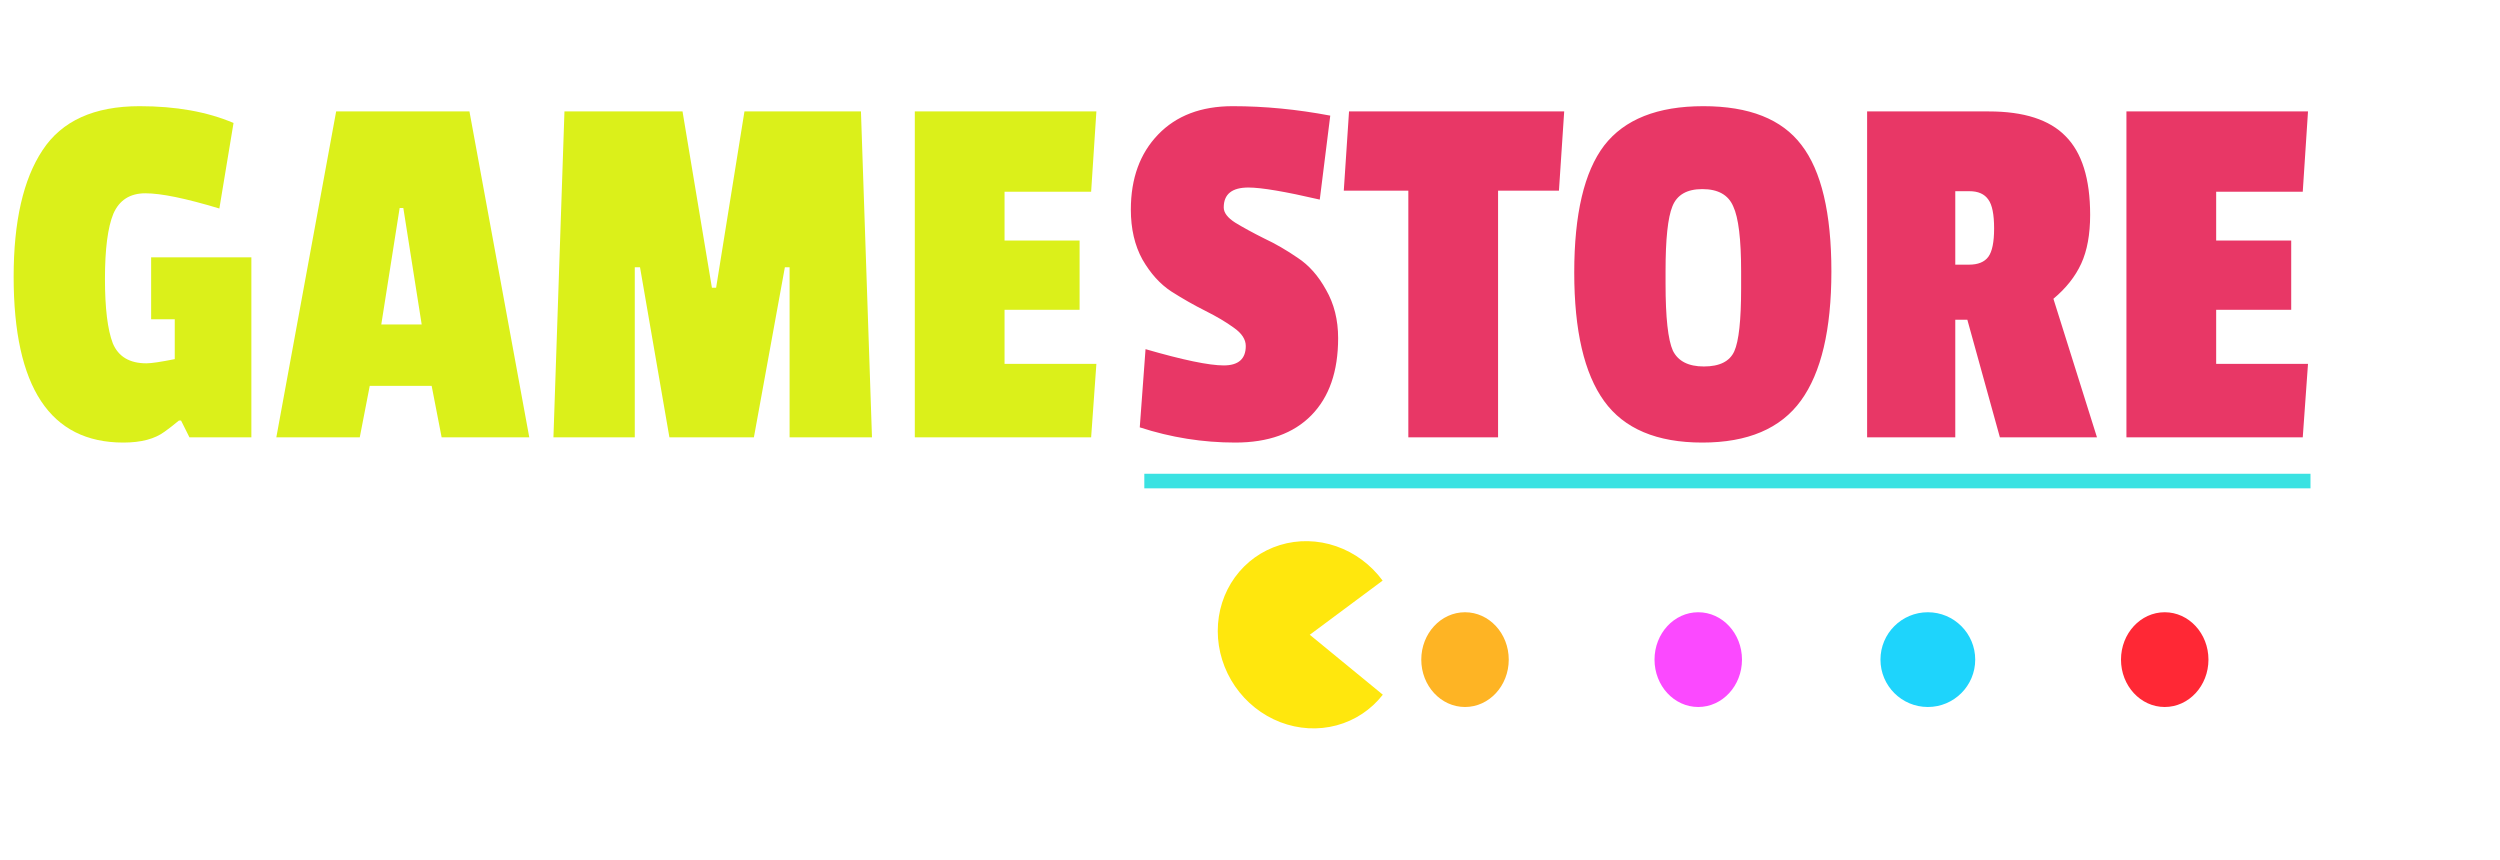 <svg width="343" height="118" viewBox="0 0 343 118" fill="none" xmlns="http://www.w3.org/2000/svg">
<path d="M189.722 95.311C188.118 97.372 185.899 98.844 183.377 99.52C180.854 100.196 178.154 100.042 175.657 99.081C173.159 98.119 170.988 96.398 169.45 94.158C167.911 91.918 167.081 89.273 167.076 86.592C167.072 83.912 167.893 81.331 169.424 79.213C170.955 77.094 173.12 75.543 175.615 74.779C178.11 74.014 180.809 74.073 183.334 74.948C185.86 75.823 188.084 77.47 189.696 79.658L179.702 87.09L189.722 95.311Z" fill="#FFE70D"/>
<ellipse cx="201" cy="90.5" rx="6" ry="6.5" fill="#FEB424"/>
<ellipse cx="233" cy="90.5" rx="6" ry="6.5" fill="#FB49FF"/>
<circle cx="264.5" cy="90.5" r="6.5" fill="#1ED4FC"/>
<ellipse cx="297" cy="90.5" rx="6" ry="6.5" fill="#FF2835"/>
<path d="M30.096 28.608C25.488 27.216 22.104 26.52 19.944 26.52C17.832 26.52 16.368 27.456 15.552 29.328C14.784 31.2 14.4 34.176 14.4 38.256C14.4 42.288 14.76 45.24 15.48 47.112C16.248 48.936 17.784 49.848 20.088 49.848C20.76 49.848 22.056 49.656 23.976 49.272V43.8H20.736V35.304H34.488V60H25.992L24.84 57.696H24.552C23.736 58.368 23.088 58.872 22.608 59.208C21.264 60.216 19.368 60.72 16.92 60.72C6.888 60.72 1.872 53.136 1.872 37.968C1.872 30.384 3.192 24.6 5.832 20.616C8.472 16.584 12.912 14.568 19.152 14.568C24.144 14.568 28.44 15.336 32.04 16.872L30.096 28.608ZM72.616 60H60.592L59.224 52.944H50.728L49.36 60H37.912L46.12 15.288H64.408L72.616 60ZM57.856 44.52L55.336 28.536H54.832L52.312 44.52H57.856ZM119.635 60H108.331V36.672H107.683L103.435 60H91.843L87.811 36.672H87.091V60H75.931L77.443 15.288H93.643L97.675 39.48H98.251L102.139 15.288H118.123L119.635 60ZM149.704 60H125.512V15.288H150.424L149.704 26.304H137.824V33H148.12V42.504H137.824V49.92H150.424L149.704 60Z" fill="#DBF01A"/>
<path d="M155.152 28.752C155.152 24.48 156.4 21.048 158.896 18.456C161.392 15.864 164.8 14.568 169.12 14.568C173.488 14.568 177.952 15 182.512 15.864L181.072 27.384C176.32 26.28 173.056 25.728 171.28 25.728C169.024 25.728 167.896 26.64 167.896 28.464C167.896 29.184 168.424 29.88 169.48 30.552C170.584 31.224 171.904 31.944 173.44 32.712C174.976 33.432 176.512 34.32 178.048 35.376C179.584 36.384 180.88 37.848 181.936 39.768C183.04 41.688 183.592 43.896 183.592 46.392C183.592 50.952 182.368 54.48 179.92 56.976C177.472 59.472 173.992 60.72 169.48 60.72C165.016 60.72 160.648 60.024 156.376 58.632L157.168 47.904C162.304 49.392 165.88 50.136 167.896 50.136C169.912 50.136 170.92 49.248 170.92 47.472C170.92 46.56 170.368 45.72 169.264 44.952C168.208 44.184 166.912 43.416 165.376 42.648C163.84 41.88 162.28 40.992 160.696 39.984C159.16 38.976 157.84 37.512 156.736 35.592C155.68 33.672 155.152 31.392 155.152 28.752ZM213.887 26.16H205.535V60H193.223V26.16H184.367L185.087 15.288H214.607L213.887 26.16ZM220.09 19.968C222.874 16.368 227.41 14.568 233.698 14.568C239.986 14.568 244.474 16.344 247.162 19.896C249.898 23.448 251.266 29.232 251.266 37.248C251.266 45.216 249.874 51.12 247.09 54.96C244.306 58.8 239.794 60.72 233.554 60.72C227.314 60.72 222.826 58.824 220.09 55.032C217.354 51.24 215.986 45.36 215.986 37.392C215.986 29.376 217.354 23.568 220.09 19.968ZM238.882 37.248C238.882 32.832 238.522 29.856 237.802 28.32C237.13 26.736 235.714 25.944 233.554 25.944C231.442 25.944 230.074 26.736 229.45 28.32C228.826 29.856 228.514 32.808 228.514 37.176V38.904C228.514 43.56 228.85 46.632 229.522 48.12C230.242 49.56 231.658 50.28 233.77 50.28C235.93 50.28 237.322 49.584 237.946 48.192C238.57 46.8 238.882 43.92 238.882 39.552V37.248ZM286.768 29.472C286.768 32.16 286.36 34.392 285.544 36.168C284.728 37.944 283.456 39.552 281.728 40.992L287.704 60H274.384L269.92 43.872H268.264V60H256.168V15.288H272.872C277.672 15.288 281.176 16.416 283.384 18.672C285.64 20.928 286.768 24.528 286.768 29.472ZM270.136 36.312C271.384 36.312 272.272 35.952 272.8 35.232C273.328 34.512 273.592 33.216 273.592 31.344C273.592 29.424 273.328 28.104 272.8 27.384C272.272 26.616 271.408 26.232 270.208 26.232H268.264V36.312H270.136ZM315.938 60H291.746V15.288H316.658L315.938 26.304H304.058V33H314.354V42.504H304.058V49.92H316.658L315.938 60Z" fill="#E83766"/>
<rect x="157" y="65" width="160" height="2" fill="#3AE2E2"/>
</svg>
